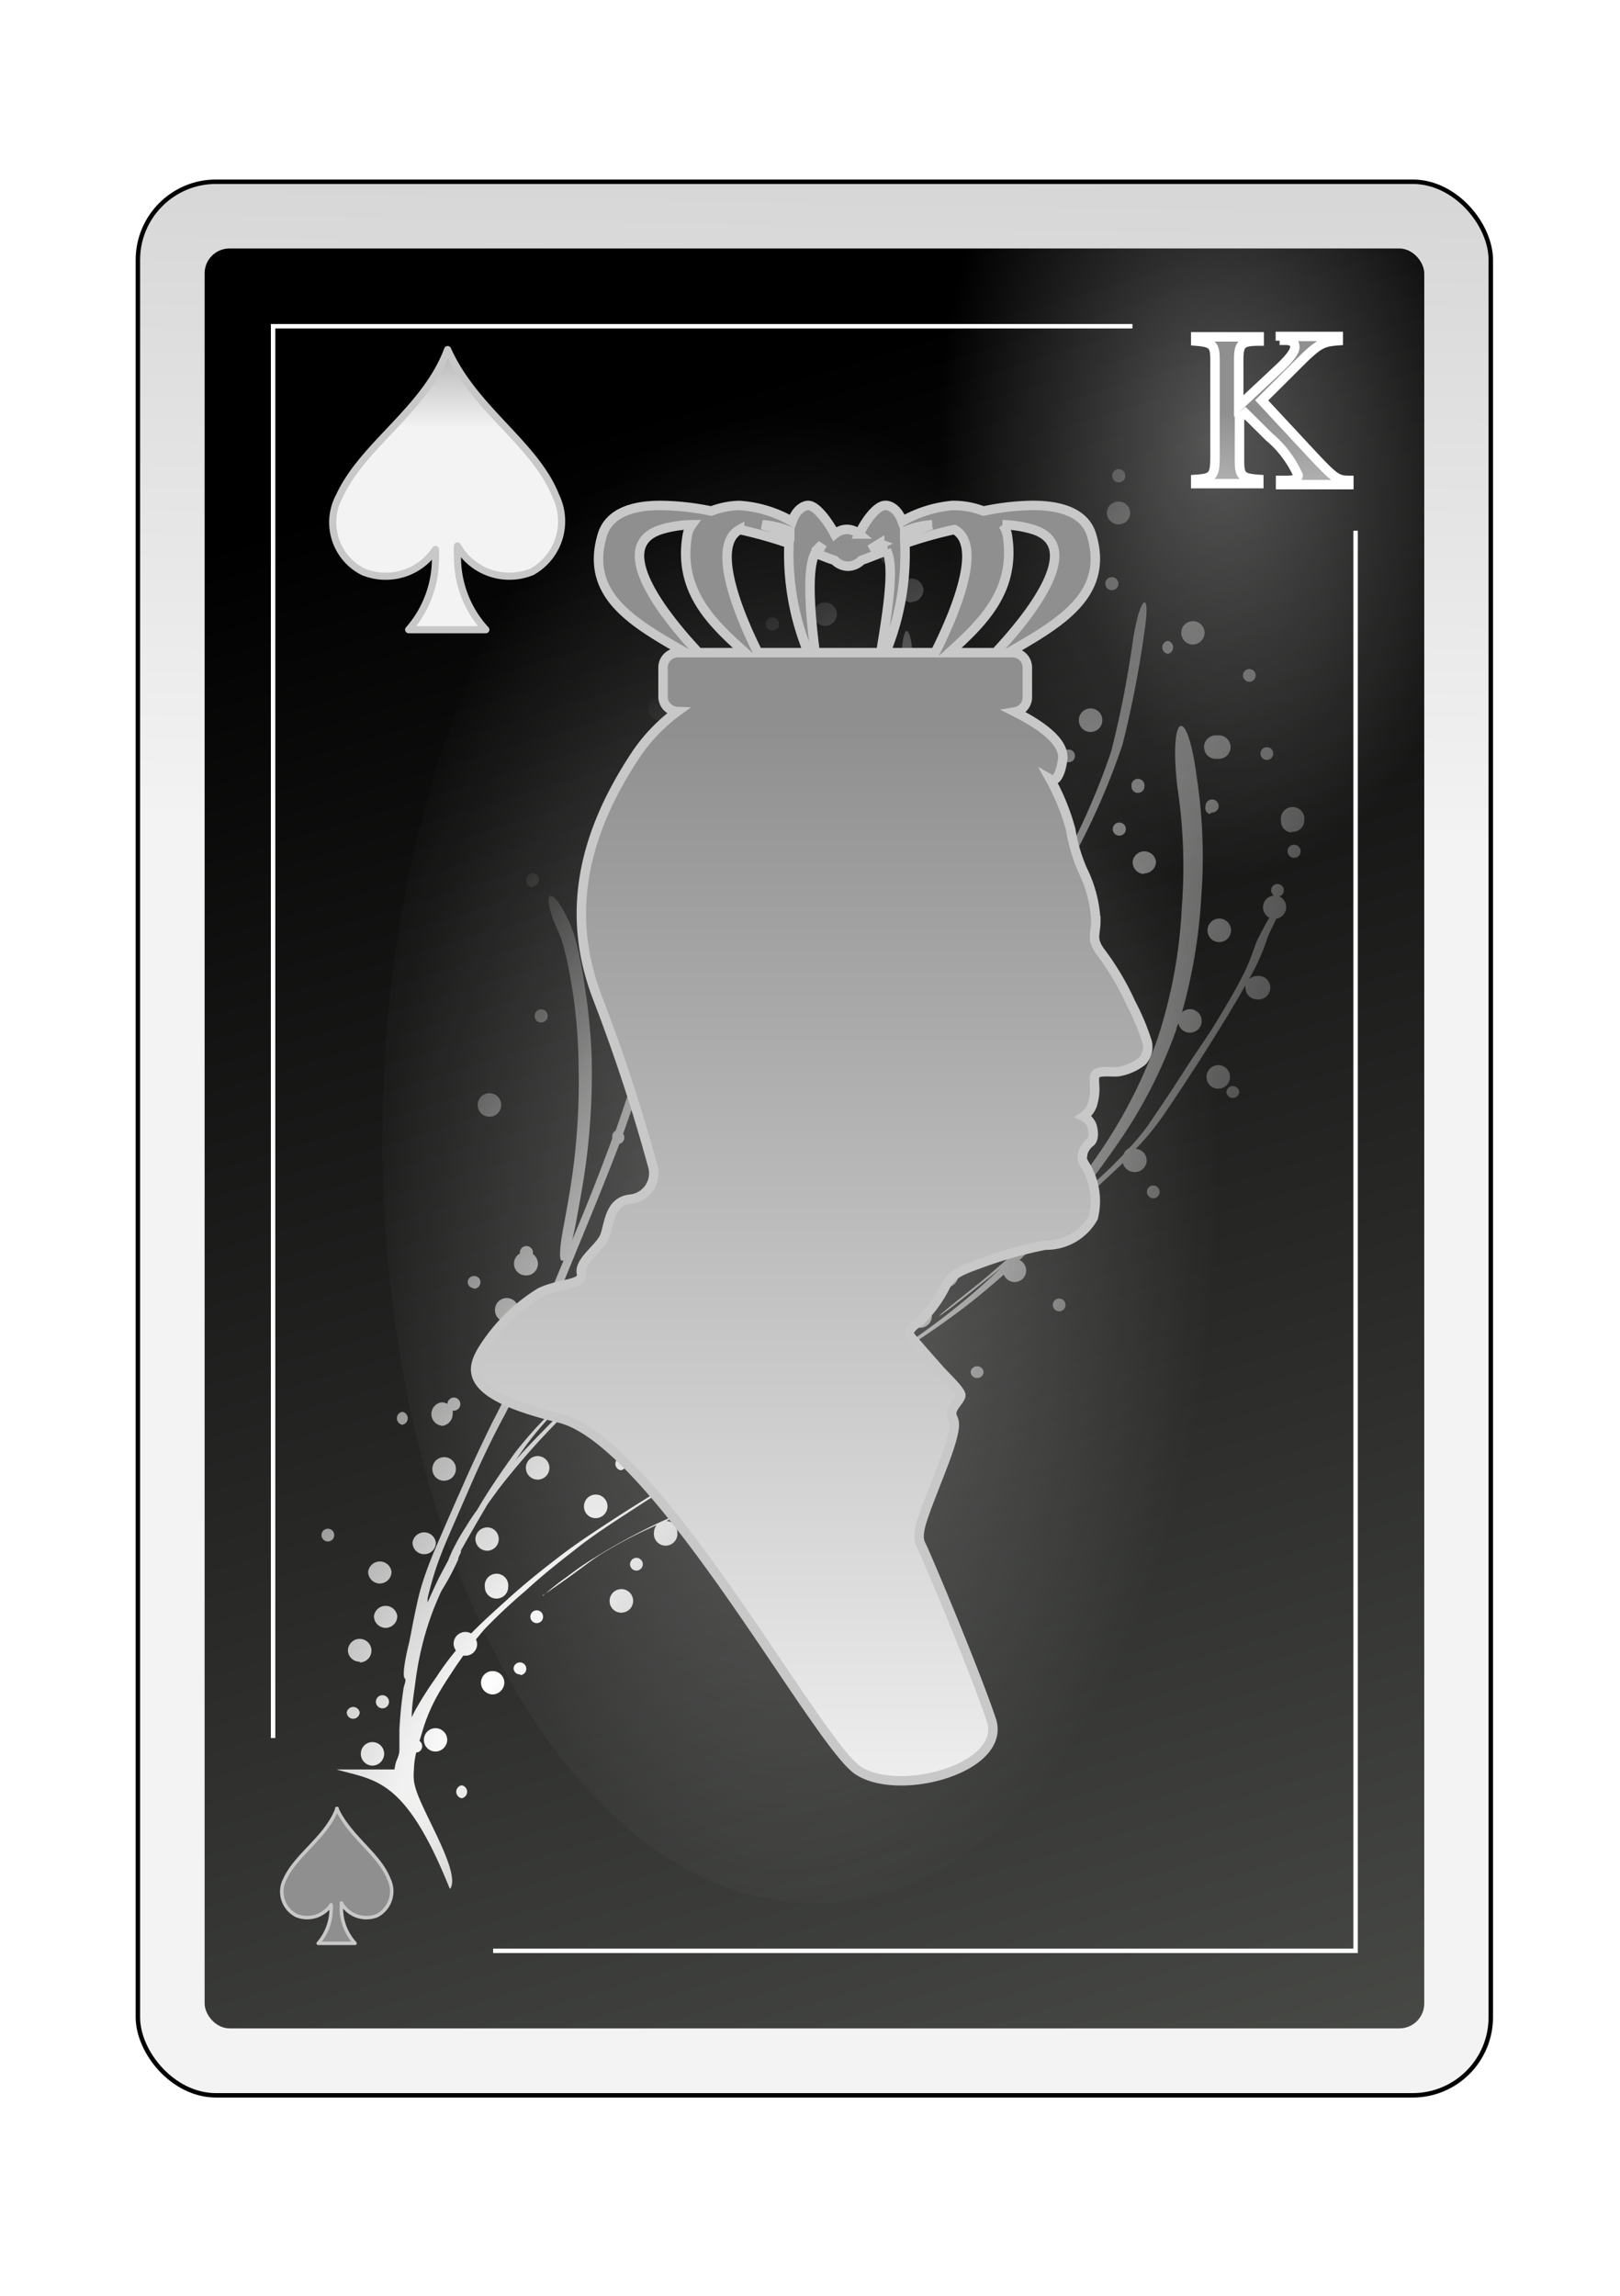 <?xml version="1.0" encoding="UTF-8" standalone="no"?>
<svg
   id="svg2"
   viewBox="0 0 84 119"
   version="1.1"
   sodipodi:docname="KS.svg"
   inkscape:version="1.3.2 (091e20e, 2023-11-25, custom)"
   xmlns:inkscape="http://www.inkscape.org/namespaces/inkscape"
   xmlns:sodipodi="http://sodipodi.sourceforge.net/DTD/sodipodi-0.dtd"
   xmlns:xlink="http://www.w3.org/1999/xlink"
   xmlns="http://www.w3.org/2000/svg"
   xmlns:svg="http://www.w3.org/2000/svg">
  <sodipodi:namedview
     id="namedview6"
     pagecolor="#ffffff"
     bordercolor="#000000"
     borderopacity="0.25"
     inkscape:showpageshadow="2"
     inkscape:pageopacity="0.0"
     inkscape:pagecheckerboard="0"
     inkscape:deskcolor="#d1d1d1"
     inkscape:zoom="15.285714"
     inkscape:cx="41.96729"
     inkscape:cy="59.5"
     inkscape:window-width="3840"
     inkscape:window-height="2054"
     inkscape:window-x="-11"
     inkscape:window-y="-11"
     inkscape:window-maximized="1"
     inkscape:current-layer="svg2" />
  <defs
     id="defs6">
    <style
       id="style1">
      .cls-1 {
        filter: url(#filter63625-2-3);
      }

      .cls-2 {
        stroke: #000;
        fill: url(#linear-gradient);
      }

      .cls-2, .cls-6 {
        stroke-miterlimit: 10;
        stroke-width: 0.23px;
      }

      .cls-3 {
        fill: url(#linear-gradient-2);
      }

      .cls-4 {
        opacity: 0.31;
        fill: url(#radial-gradient);
      }

      .cls-4, .cls-5, .cls-7 {
        isolation: isolate;
      }

      .cls-5 {
        opacity: 0.32;
        fill: url(#radial-gradient-2);
      }

      .cls-6 {
        fill: none;
      }

      .cls-11, .cls-6 {
        stroke: #fff;
      }

      .cls-7 {
        opacity: 0.32;
        fill: url(#radial-gradient-3);
      }

      .cls-10, .cls-12, .cls-8 {
        stroke: #c8c8c8;
      }

      .cls-12, .cls-8 {
        stroke-linejoin: round;
      }

      .cls-8 {
        stroke-width: 0.18px;
        fill: url(#linear-gradient-3);
      }

      .cls-9 {
        fill: url(#radial-gradient-4);
      }

      .cls-10, .cls-11 {
        stroke-width: 0.49px;
      }

      .cls-10 {
        fill-rule: evenodd;
        fill: url(#linear-gradient-4);
      }

      .cls-11 {
        fill: url(#linear-gradient-5);
      }

      .cls-12 {
        stroke-width: 0.37px;
        fill: url(#linear-gradient-6);
      }
    </style>
    <filter
       id="filter63625-2-3"
       name="filter63625-2-3"
       x="-0.129"
       y="-0.091"
       width="1.257"
       height="1.182">
      <feGaussianBlur
         result="feGaussianBlur63627-6-62"
         stdDeviation="3.76"
         id="feGaussianBlur1" />
    </filter>
    <linearGradient
       id="linear-gradient"
       x1="-1189.14"
       y1="-2177.29"
       x2="-1179.66"
       y2="-1662.78"
       gradientTransform="matrix(0.23, 0, 0, -0.23, 311.66, -457.76)"
       gradientUnits="userSpaceOnUse">
      <stop
         offset="0"
         stop-color="#f3f3f3"
         id="stop1" />
      <stop
         offset="1"
         stop-color="#8f8f8f"
         id="stop2" />
    </linearGradient>
    <linearGradient
       id="linear-gradient-2"
       x1="-1671.76"
       y1="-1951.93"
       x2="-1539.47"
       y2="-2389.64"
       gradientTransform="matrix(0.24, 0, 0, -0.24, 428.09, -445)"
       gradientUnits="userSpaceOnUse">
      <stop
         offset="0"
         id="stop3" />
      <stop
         offset="1"
         stop-color="#555753"
         id="stop4" />
    </linearGradient>
    <radialGradient
       id="radial-gradient"
       cx="-11.18"
       cy="6286.71"
       r="58.68"
       gradientTransform="matrix(-0.23, 0, 0, 0.21, 13.24, -1200.65)"
       gradientUnits="userSpaceOnUse">
      <stop
         offset="0"
         stop-color="#fff"
         id="stop5" />
      <stop
         offset="1"
         stop-color="#fff"
         stop-opacity="0"
         id="stop6" />
    </radialGradient>
    <radialGradient
       id="radial-gradient-2"
       cx="-1222.93"
       cy="-1175.24"
       r="63.15"
       gradientTransform="matrix(0.23, 0, 0, -0.36, 344.47, -400.31)"
       xlink:href="#radial-gradient" />
    <radialGradient
       id="radial-gradient-3"
       cx="-505.62"
       cy="822.9"
       r="26.74"
       gradientTransform="matrix(0.84, 0, 0, -1.48, 465.47, 1278.87)"
       xlink:href="#radial-gradient" />
    <linearGradient
       id="linear-gradient-3"
       x1="-3894.29"
       y1="-12380.03"
       x2="-3894.29"
       y2="-12325.5"
       gradientTransform="matrix(0.06, 0, 0, -0.06, 256.58, -624.17)"
       xlink:href="#linear-gradient" />
    <radialGradient
       id="radial-gradient-4"
       cx="-251.97"
       cy="1376.73"
       r="25.37"
       gradientTransform="matrix(0.83, 0.56, 2.15, -3.16, -2725.86, 4579.24)"
       xlink:href="#radial-gradient" />
    <linearGradient
       id="linear-gradient-4"
       x1="-1294.6"
       y1="-2551.88"
       x2="-1294.6"
       y2="-2311.35"
       gradientTransform="matrix(0.24, 0, 0, -0.24, 348.52, -517.24)"
       xlink:href="#linear-gradient" />
    <linearGradient
       id="linear-gradient-5"
       x1="-824.19"
       y1="-2287.14"
       x2="-824.19"
       y2="-2240.42"
       gradientTransform="matrix(0.24, 0, 0, -0.24, 261.03, -516.38)"
       xlink:href="#linear-gradient" />
    <linearGradient
       id="linear-gradient-6"
       x1="-2388.82"
       y1="-5411.26"
       x2="-2388.82"
       y2="-5356.72"
       gradientTransform="matrix(0.13, 0, 0, -0.12, 328, -627.16)"
       xlink:href="#linear-gradient" />
  </defs>
  <title
     id="title6">King of Spades</title>
  <g
     id="king_spade"
     data-name="king spade">
    <g
       id="use72931">
      <g
         id="g70523">
        <rect
           id="rect70527"
           class="cls-2"
           x="7.15"
           y="9.42"
           width="70.15"
           height="99.19"
           rx="4.05"
           ry="4.05" />
        <rect
           id="rect6077"
           class="cls-3"
           x="10.61"
           y="12.88"
           width="63.24"
           height="92.26"
           rx="1.29"
           ry="1.29" />
        <rect
           id="rect70531"
           class="cls-4"
           x="10.61"
           y="80.86"
           width="26.55"
           height="24.28"
           rx="0.85"
           ry="0.85" />
        <rect
           id="rect70533"
           class="cls-5"
           x="45.27"
           y="12.88"
           width="28.57"
           height="45.27"
           rx="1.04"
           ry="1.04" />
        <path
           id="path70535"
           class="cls-6"
           d="M25.57,101.12H70.29V27.51M58.72,16.91H14.16V90.09" />
        <path
           id="path70537"
           class="cls-7"
           d="M64.6,59c0,21.89-10,39.64-22.38,39.64S19.83,80.9,19.83,59s10-39.64,22.39-39.64S64.6,37.12,64.6,59Z" />
      </g>
    </g>
    <g
       id="use74180">
      <path
         id="path74108"
         class="cls-8"
         d="M17.48,93.74c-.56,1.5-2.11,2.37-2.7,3.65a1.39,1.39,0,0,0,.59,1.9,1.49,1.49,0,0,0,1.8-.56,1.34,1.34,0,0,1,0,.2,2.71,2.71,0,0,1-.67,1.8h1.91a2.71,2.71,0,0,1-.71-1.84c0-.09,0-.17,0-.25a1.49,1.49,0,0,0,1.86.65,1.43,1.43,0,0,0,.6-1.9c-.51-1.3-2-2.15-2.7-3.65Z" />
    </g>
    <path
       id="path7094"
       class="cls-9"
       d="M23.36,97.88c.53-.9-1.57-4.1-1.84-5.3a1.7,1.7,0,0,1-.06-.31,3,3,0,0,1,0-.52,4.63,4.63,0,0,1,.12-.91.32.32,0,0,0,.31-.33.32.32,0,0,0-.14-.27l.21-.69a9.11,9.11,0,0,1,.6-1.44c.32-.61.71-1.18,1.09-1.76l.37-.53h.11a.6.6,0,0,0,.61-.6.65.65,0,0,0-.06-.24c.15-.18.3-.37.45-.54a29.36,29.36,0,0,1,2.14-2c.81-.75,1.67-1.43,2.53-2.1,1-.8,2.12-1.51,3.21-2.22s2.08-1.31,3.13-2l.15,0a.61.61,0,0,0,0-1.21.61.61,0,0,0-.61.6.6.6,0,0,0,.44.58l-.3.17c-1.28.77-2.55,1.55-3.81,2.36-1.09.71-2.19,1.42-3.22,2.23-.87.67-1.72,1.36-2.53,2.1-.62.56-1.25,1.12-1.83,1.72a.61.61,0,0,0-.91.52.62.62,0,0,0,.12.36c-.36.44-.7.89-1,1.36A19.74,19.74,0,0,0,21.5,88.7l-.15.31c0-.61.11-1.22.19-1.83a16.57,16.57,0,0,1,.52-2.52,15.31,15.31,0,0,1,.83-2.2,13,13,0,0,0,.87-1.63c0-.12.09-.25.14-.37l0-.09c.44-.79.89-1.56,1.34-2.33l.09-.14.51-.7c.49-.64,1-1.25,1.54-1.87.68-.78,1.4-1.52,2.12-2.25s1.68-1.62,2.54-2.41,1.87-1.65,2.8-2.49l3-2.63c1.12-1,2.21-2,3.28-3l1.7-1.65a10.71,10.71,0,0,0,1.68-1.33c1.11-.94,2.23-1.86,3.39-2.74a15.89,15.89,0,0,1,2.27-1.56l.5-.22a.57.57,0,0,0,0,.18.61.61,0,0,0,.6.61.6.6,0,0,0,.6-.61.58.58,0,0,0-.14-.39c2.23-.16,2.69-.49.27-.33a1.82,1.82,0,0,0-.57.13h-.16a.59.59,0,0,0-.53.33,21.16,21.16,0,0,0-3.41,2.21C46.15,58,45,59,43.94,59.9c-.46.39-.76.66-.94.83L44.72,59c1.25-1.26,2.43-2.58,3.58-3.93.71-.85,1.39-1.73,2.06-2.61a.62.62,0,0,0,.47.22.6.6,0,0,0,.6-.61.6.6,0,0,0-.36-.55c.3-.41.6-.81.89-1.22a56.29,56.29,0,0,0,3.46-5.45,36.64,36.64,0,0,0,2.78-6.24,54,54,0,0,0,1.13-5.8c.37-2.33-.21-2-.58.34a53.82,53.82,0,0,1-1.13,5.79,35.92,35.92,0,0,1-2.79,6.24c-.08.15-.18.29-.26.44a.33.33,0,1,0-.33.41l.12,0a52.87,52.87,0,0,1-3,4.63l-.6.84a.6.6,0,0,0-.55.59s0,.08,0,.12c-.81,1.1-1.64,2.17-2.52,3.22-1.15,1.35-2.33,2.67-3.58,3.93s-2.36,2.39-3.58,3.54-2.17,2-3.3,3-2,1.75-3,2.64S32.4,70.19,31.46,71s-1.6,1.46-2.36,2.23a.35.35,0,0,0-.16-.2l.9-.91c1-.94,2-1.85,3-2.8,1.19-1.11,2.34-2.25,3.48-3.4A39.09,39.09,0,0,0,40,61.74a46.23,46.23,0,0,0,3.28-5.4,36,36,0,0,0,2.66-6.11,41.51,41.51,0,0,0,1.36-7,57.54,57.54,0,0,0,.08-6,.61.61,0,0,0,.2-.45.6.6,0,0,0-.24-.48c0-.25,0-.49,0-.74,0-.42,0-.83,0-1.25-.09-2.35-.66-2-.57.33,0,.42,0,.83,0,1.25,0,.11,0,.22,0,.33a.59.59,0,0,0-.39.56.6.6,0,0,0,.43.57c0,1,0,2.07,0,3.11a.64.64,0,0,0-.24-.05.6.6,0,0,0-.6.6.61.61,0,0,0,.6.61.78.78,0,0,0,.22,0c0,.66-.05,1.34-.1,2-.19,1.51-.42,3-.75,4.51,0-.71,0-1.42,0-2.13a49.81,49.81,0,0,0-.37-5,28,28,0,0,0-.68-3.4,12,12,0,0,0-.57-1.66,1.86,1.86,0,0,0-.27-.45c-1.9-1.71-2.54-1.32-.62.37a1.73,1.73,0,0,1,.27.43,12,12,0,0,1,.57,1.66,27.92,27.92,0,0,1,.7,3.39,50.24,50.24,0,0,1,.38,5c0,.93,0,1.87,0,2.81a7.87,7.87,0,0,0,0,1.22,1.55,1.55,0,0,0-.07.23C45,51.71,44.52,52.84,44,54a.61.61,0,0,0-.53-.3.6.6,0,0,0-.6.6.61.61,0,0,0,.6.61l.12,0c-.29.62-.6,1.23-.94,1.83a45.09,45.09,0,0,1-3.29,5.41,39.09,39.09,0,0,1-3.62,4.2c-1.14,1.15-2.29,2.3-3.48,3.41-1,.94-2,1.86-3.05,2.8l-.51.52a.33.33,0,0,0-.28.28,19.78,19.78,0,0,0-1.76,2c-.67.94-1.33,1.89-1.91,2.89-.22.3-.42.6-.61.92a10,10,0,0,0-.58,1,6.43,6.43,0,0,0-.32.71v0l-.49.92c-.2.42-.39.84-.58,1.26,0-.07,0-.14,0-.21a18.09,18.09,0,0,1,.5-1.74c.24-.68.52-1.34.81-2l1.06-2.43c.49-1.1,1-2.17,1.57-3.23.69-1.31,1.3-2.66,1.88-4,.69-1.66,1.37-3.32,2.06-5s1.41-3.43,2.07-5.16a.33.33,0,0,0,.25-.32.32.32,0,0,0-.06-.2c.65-1.82,1.24-3.66,1.8-5.51.65-2.15,1.21-4.32,1.65-6.52A42.61,42.61,0,0,0,36.34,39c-.08-2.63-.38-5.25-.7-7.87-.2-1.57-.44-3.14-.68-4.71A5.23,5.23,0,0,0,34.6,25a.65.65,0,0,0,.19,0,.61.61,0,0,0,.61-.61.61.61,0,0,0-1.21,0,.59.59,0,0,0,.17.42,3.7,3.7,0,0,0,0,1.88c.11.69.21,1.39.31,2.08a.34.34,0,0,0-.23-.08.33.33,0,0,0,0,.66.34.34,0,0,0,.3-.18q.16,1.11.3,2.22c0,.19,0,.38.07.57a.6.6,0,1,0-.27,1.14.61.61,0,0,0,.39-.15c.25,2.1.46,4.2.53,6.31a42.8,42.8,0,0,1-.53,7.75c-.44,2.2-1,4.37-1.65,6.52-.52,1.7-1.07,3.4-1.66,5.08a.32.32,0,0,0-.17.29.27.27,0,0,0,0,.12c-.05.11-.09.23-.13.34q-1,2.7-2.14,5.36c-.69,1.65-1.37,3.31-2.07,5-.58,1.35-1.19,2.7-1.88,4C25,74.81,24.49,75.88,24,77c-.36.81-.72,1.63-1.07,2.44s-.58,1.33-.82,2-.37,1.14-.5,1.74-.21,1-.3,1.49c-.05.22-.08.43-.14.65-.25,1.06-.28,1.6-.18,1.68s-.05.36-.07.55a21.33,21.33,0,0,0-.21,2.13c0,.33,0,.66,0,1s-.14.49-.2.74l-.06.3h-3c2,.58,3.56.41,5.87,6.18Zm.58-4.67a.34.34,0,0,0,0-.67.34.34,0,0,0,0,.67Zm-4.63-1.69a.62.62,0,0,0,.61-.61.61.61,0,0,0-.61-.61.6.6,0,0,0-.6.61A.61.61,0,0,0,19.31,91.52Zm3.27-.73a.62.62,0,0,0,.61-.61.61.61,0,0,0-.61-.6.6.6,0,0,0-.6.6A.6.6,0,0,0,22.58,90.79Zm-4.27-1.7a.34.34,0,0,0,.34-.33.34.34,0,0,0-.67,0A.33.33,0,0,0,18.31,89.09Zm1.52-.54a.34.34,0,1,0-.34-.34A.34.34,0,0,0,19.83,88.55Zm5.71-.72a.62.62,0,0,0,.61-.61.6.6,0,0,0-.61-.6.6.6,0,0,0-.6.6A.61.61,0,0,0,25.54,87.83Zm1.42-1a.33.33,0,1,0-.33-.33A.33.33,0,0,0,27,86.79Zm-8.31-.66a.61.61,0,1,0-.61-.6A.6.6,0,0,0,18.65,86.13ZM20,84.38a.61.61,0,0,0,.6-.61.61.61,0,0,0-1.21,0A.61.61,0,0,0,20,84.38Zm7.83-.25a.32.32,0,0,0,.33-.33.33.33,0,0,0-.33-.33.33.33,0,0,0-.33.33A.33.33,0,0,0,27.87,84.13Zm4.39-.54a.61.61,0,1,0-.61-.61A.6.6,0,0,0,32.26,83.59Zm-6.47-.73a.6.6,0,0,0,.6-.6.61.61,0,1,0-1.21,0A.6.6,0,0,0,25.79,82.86Zm2.37-.15s.7-.46,1.82-1.28c.48-.35.94-.71,1.44-1a22.34,22.34,0,0,1,2.21-1.17l.46-.21a.63.63,0,0,0-.14.38.61.61,0,1,0,1.21,0,.59.59,0,0,0-.57-.59c.53-.23,1.06-.47,1.6-.67s1.21-.49,1.81-.72l.78-.29c2.39-.92,3-1.28.62-.37l-.78.3-1.82.72c-.87.34-1.72.72-2.56,1.1a32.55,32.55,0,0,0-3.43,1.87c-.5.3-1,.67-1.44,1A13.37,13.37,0,0,0,28.16,82.71Zm-8.43-.63a.61.61,0,0,0,.61-.61.61.61,0,0,0-1.21,0A.61.61,0,0,0,19.73,82.08ZM33,81.41a.33.33,0,1,0-.33-.33A.33.33,0,0,0,33,81.41Zm-11-.85a.6.6,0,0,0,.6-.6.61.61,0,0,0-1.21,0A.6.6,0,0,0,22,80.56Zm3.26-.18a.6.6,0,0,0,.6-.6.6.6,0,0,0-.6-.61.62.62,0,0,0-.61.61A.61.61,0,0,0,25.24,80.38ZM17,79.9a.33.33,0,0,0,.33-.33.33.33,0,1,0-.66,0A.33.33,0,0,0,17,79.9Zm21.11-1.15a.34.34,0,0,0,0-.67.34.34,0,0,0,0,.67Zm-7.22-.06a.61.61,0,1,0-.61-.61A.6.6,0,0,0,30.93,78.69Zm10.67-.54a.34.34,0,0,0,0-.67h0a.6.6,0,0,0-.42-1,.61.61,0,1,0,0,1.21l.17,0a.33.33,0,0,0,.28.51Zm2.09-1.4a.61.61,0,1,0-.61-.6A.6.6,0,0,0,43.69,76.75Zm-20.62,0a.61.61,0,1,0-.61-.6A.6.6,0,0,0,23.07,76.75Zm4.77-.06a.61.61,0,1,0,0-1.21.61.61,0,0,0,0,1.21Zm17.39-.06a.33.33,0,1,0-.33-.33A.33.33,0,0,0,45.23,76.63Zm-13-.42a.34.34,0,0,0,0-.67.34.34,0,0,0,0,.67Zm-5.54-.4.6-.85a16.79,16.79,0,0,1,1.2-1.45.36.36,0,0,0,.21.15c-.65.66-1.3,1.32-1.9,2Zm11.5-.91,2-1.1L41.64,73l.17,0a.6.6,0,0,0,.58-.45l2.08-1.18L42.4,72.53a.51.51,0,0,0,0-.13.61.61,0,1,0-.8.57l-.48.26-3,1.67ZM46,74.82a.34.34,0,0,0,0-.67.34.34,0,0,0,0,.67Zm-23.14-.91a.61.61,0,0,0,.61-.61.58.58,0,0,0,0-.18h.06a.34.34,0,0,0,.34-.34.34.34,0,0,0-.34-.34.34.34,0,0,0-.33.33.61.61,0,0,0-.3-.08.61.61,0,0,0,0,1.21Zm-2-.06a.34.34,0,0,0,0-.67.34.34,0,0,0,0,.67Zm4.21-2.3a.6.6,0,0,0,.6-.6.61.61,0,1,0-1.21,0A.6.6,0,0,0,25.06,71.55Zm25.56-.12A.33.33,0,0,0,51,71.1a.34.34,0,0,0-.67,0A.34.34,0,0,0,50.62,71.43Zm-5.91-.21.91-.52A45.33,45.33,0,0,0,50,67.77c.7-.54,1.38-1.11,2.05-1.7a.6.6,0,0,0,1.16-.2.62.62,0,0,0-.34-.56c.48-.45.94-.9,1.4-1.37s.66-.69,1-1l.05,0c1-.88,1.95-1.75,2.9-2.65a.1.1,0,0,1,0-.05.6.6,0,0,0,.6.51.6.6,0,0,0,.07-1.2,13.4,13.4,0,0,0,1.51-1.85c.57-.84,1.13-1.69,1.68-2.54s1.08-1.71,1.61-2.57c.3-.51.6-1,.89-1.52a.49.49,0,0,0,0,.12.6.6,0,0,0,.6.61.61.61,0,1,0,0-1.21.63.63,0,0,0-.42.17c.08-.15.17-.29.24-.44a10.83,10.83,0,0,0,.63-1.44,5.37,5.37,0,0,1,.21-.56c.14-.27.25-.51.34-.7a.61.61,0,0,0,.51-.6.62.62,0,0,0-.36-.56.31.31,0,0,0,.24-.31.33.33,0,1,0-.66,0,.33.33,0,0,0,.15.27.61.61,0,0,0-.24,1.15c-.18.29-.37.65-.6,1.11a5.42,5.42,0,0,0-.22.56,10.59,10.59,0,0,1-.61,1.43c-.4.78-.85,1.52-1.3,2.27S62,54.57,61.46,55.42s-1.11,1.7-1.68,2.54a11,11,0,0,1-1.24,1.56.59.59,0,0,0-.29.33l-.68.69c-.55.52-1.1,1-1.66,1.53.78-1,1.5-2,2.19-3A25,25,0,0,0,61,53.35c0-.1.07-.21.1-.31a.61.61,0,1,0,.6-.73.63.63,0,0,0-.41.16,27.91,27.91,0,0,0,1-6,27.45,27.45,0,0,0-.24-6.21c-.5-3.85-1.45-3.31-1,.54a27.56,27.56,0,0,1,.23,6.22,25.74,25.74,0,0,1-1.27,6.85,25.17,25.17,0,0,1-2.92,5.76,39.38,39.38,0,0,1-3.43,4.38c-.72.63-1.44,1.27-2.17,1.89-.52.47-1.08.89-1.62,1.33-1.91,1.52-1.31,1.17.6-.35.49-.4,1-.78,1.48-1.2a.08.08,0,0,0,0,0,36.9,36.9,0,0,1-3,2.58,40.92,40.92,0,0,1-4.27,2.88Zm-3.35-.15a.34.34,0,0,0,0-.67.34.34,0,0,0,0,.67Zm6-.25a.36.36,0,1,0-.06,0S47.39,70.83,47.41,70.82ZM34,70.64a.61.61,0,0,0,.61-.6.6.6,0,0,0-.61-.6.6.6,0,0,0-.6.6A.6.6,0,0,0,34,70.64Zm1.84-.18a.33.33,0,1,0-.33-.33A.34.34,0,0,0,35.85,70.46ZM44.63,69a.34.34,0,0,0,0-.67.34.34,0,0,0,0,.67Zm3-.18a.61.61,0,1,0,0-1.21.61.61,0,0,0,0,1.21Zm-21.35-.25a.6.6,0,0,0,.6-.6.61.61,0,1,0-1.21,0A.6.6,0,0,0,26.27,68.52Zm28.64-.6a.33.33,0,0,0,0-.66.33.33,0,0,0,0,.66ZM33.58,67.8a.61.61,0,1,0-.6-.61A.61.61,0,0,0,33.58,67.8Zm-9-1a.33.33,0,0,0,.33-.33.32.32,0,0,0-.33-.33.33.33,0,0,0-.33.33A.33.33,0,0,0,24.54,66.77ZM49,66.71a.61.61,0,1,0,0-1.21.61.61,0,0,0,0,1.21Zm-21.71-.6a.6.6,0,0,0,.6-.61.61.61,0,0,0-.26-.5.51.51,0,0,0,0-.13.34.34,0,0,0-.67,0,.3.3,0,0,0,0,.1.61.61,0,0,0,.29,1.14Zm13.06-.55a.6.6,0,0,0,.6-.6.6.6,0,0,0-.6-.61.62.62,0,0,0-.61.61A.61.61,0,0,0,40.3,65.56Zm-11.14-.22c.14,0,.42-.69.65-1.94s.47-2.54.61-3.82a36,36,0,0,0,.21-4.76,30.24,30.24,0,0,0-.34-3.55,23.89,23.89,0,0,0-.44-2.36,7.25,7.25,0,0,0-.29-.9c-1-2.33-1.71-1.95-.62.36a5.73,5.73,0,0,1,.28.89c.21.78.33,1.58.46,2.37A27.92,27.92,0,0,1,30,55.17a35.88,35.88,0,0,1-.2,4.75c-.14,1.28-.37,2.55-.61,3.82-.2,1.1-.18,1.61-.06,1.6Zm12.92,0a.33.33,0,1,0-.33-.33A.34.34,0,0,0,42.08,65.32Zm-9.92-.24a.34.34,0,0,0,.34-.33.34.34,0,0,0-.67,0A.33.33,0,0,0,32.16,65.08Zm4-1.09a.61.61,0,0,0,0-1.21.61.61,0,1,0,0,1.21ZM53,63.5a.6.6,0,0,0,.6-.6.61.61,0,1,0-.6.6Zm6.8-1.39a.33.33,0,0,0,0-.66.33.33,0,1,0,0,.66ZM48.28,59.27a.61.61,0,1,0-.6-.6A.6.6,0,0,0,48.28,59.27Zm6.45-1a.33.33,0,0,0,.33-.33.34.34,0,0,0-.67,0A.34.34,0,0,0,54.73,58.3ZM25.3,57.88a.61.61,0,1,0,0-1.21.61.61,0,0,0,0,1.21Zm15.31-.24A.61.61,0,1,0,40,57,.6.6,0,0,0,40.61,57.64Zm23.31-.73a.33.33,0,0,0,.34-.33.34.34,0,0,0-.67,0A.33.33,0,0,0,63.92,56.91Zm-.75-.48a.61.61,0,1,0-.61-.6A.6.6,0,0,0,63.17,56.43Zm-18.82-.18a.61.61,0,0,0,.61-.61.61.61,0,1,0-1.21,0A.6.6,0,0,0,44.35,56.25Zm-10-.67a.61.61,0,1,0,0-1.21.61.61,0,0,0,0,1.21ZM28.05,53a.34.34,0,1,0-.33-.34A.34.34,0,0,0,28.05,53Zm3.48-.12a.61.61,0,1,0,0-1.21.61.61,0,0,0,0,1.21Zm26.67-.18a.61.61,0,1,0-.6-.61A.61.61,0,0,0,58.2,52.68Zm-23-.61a.33.33,0,1,0,0-.66.33.33,0,1,0,0,.66Zm8.38-2.54a.61.61,0,0,0,0-1.21.61.61,0,1,0,0,1.21Zm7.13-.06a.6.6,0,0,0,.61-.6.61.61,0,1,0-1.21,0A.6.6,0,0,0,50.76,49.47Zm12.59-.66a.61.61,0,0,0,0-1.21.61.61,0,1,0,0,1.21ZM33.1,48.32a.6.6,0,0,0,.6-.6.59.59,0,0,0-.6-.6.6.6,0,0,0-.6.6A.6.6,0,0,0,33.1,48.32Zm15.37-.06a.6.6,0,0,0,.6-.6.61.61,0,1,0-1.21,0A.6.6,0,0,0,48.47,48.26ZM36.34,46.93a.33.33,0,0,0,0-.66.33.33,0,1,0,0,.66Zm-8.72-1a.33.33,0,1,0-.33-.33A.34.34,0,0,0,27.62,46Zm22-.12a.33.33,0,1,0-.33-.33A.34.34,0,0,0,49.58,45.84Zm9.71-.54a.61.61,0,0,0,.61-.61.61.61,0,0,0-1.21,0A.61.61,0,0,0,59.29,45.3Zm-16-.24a.34.34,0,0,0,0-.67.34.34,0,1,0,0,.67Zm23.83-.57a.34.34,0,0,0,0-.67.34.34,0,1,0,0,.67Zm-23-.12a.61.61,0,0,0,0-1.22.61.61,0,0,0,0,1.22Zm9.68-.19a.6.6,0,0,0,.6-.6.59.59,0,0,0-.6-.6.6.6,0,0,0-.61.6A.61.61,0,0,0,53.73,44.18Zm4.14-.84a.34.34,0,1,0,0-.67.34.34,0,0,0,0,.67Zm9.05-.19a.6.6,0,0,0,.6-.6.61.61,0,1,0-1.21,0A.6.6,0,0,0,66.92,43.15Zm-32,0a.38.38,0,1,0-.07,0Zm27.81-1a.34.34,0,1,0-.33-.33A.33.33,0,0,0,62.71,42.19Zm-24.22-.61a.61.61,0,0,0,0-1.21.61.61,0,1,0,0,1.21ZM59,41.1a.34.34,0,0,0,.34-.33.34.34,0,1,0-.67,0A.33.33,0,0,0,59,41.1ZM48.9,40.24a.61.61,0,0,0,.61-.61v0a.33.33,0,0,0,.15,0A.33.33,0,0,0,50,39.3a.33.33,0,0,0-.33-.33.34.34,0,0,0-.32.25.6.6,0,0,0-1,.41.6.6,0,0,0,.6.61Zm6.51-.73a.33.33,0,1,0-.33-.33A.33.33,0,0,0,55.41,39.51Zm10.29-.12a.33.33,0,1,0-.34-.33A.33.33,0,0,0,65.7,39.39Zm-2.58-.06a.61.61,0,1,0,0-1.21.61.61,0,1,0,0,1.21Zm-25.28-.18a.61.61,0,0,0,0-1.21.61.61,0,1,0,0,1.21ZM43,38.49a.62.62,0,0,0,.61-.61.61.61,0,0,0-1.18-.2.32.32,0,0,0,.05.5A.62.62,0,0,0,43,38.49Zm13.55-.55a.61.61,0,1,0-.61-.6A.6.6,0,0,0,56.53,37.94Zm-22.32-.6a.61.61,0,1,0-.61-.61A.6.6,0,0,0,34.21,37.34ZM44.4,35.46a.33.33,0,1,0-.33-.33A.33.33,0,0,0,44.4,35.46Zm20.38-.12a.33.33,0,1,0-.33-.33A.34.34,0,0,0,64.78,35.34Zm-27.64-.06a.34.34,0,1,0-.33-.33A.33.33,0,0,0,37.14,35.28Zm23.41-1.39a.34.34,0,0,0,0-.67.34.34,0,0,0,0,.67Zm1.3-.48a.62.62,0,0,0,.61-.61.6.6,0,0,0-.61-.6.6.6,0,0,0-.6.6A.61.61,0,0,0,61.85,33.41Zm-21.74-.73a.34.34,0,0,0,0-.67.34.34,0,1,0,0,.67Zm2.75-.24a.61.61,0,0,0,0-1.21.61.61,0,1,0,0,1.21Zm-5.2-1a.61.61,0,1,0-.61-.6A.6.6,0,0,0,37.66,31.47Zm17.44-.18a.34.34,0,1,0,0-.67.34.34,0,0,0,0,.67Zm-7.83-.06a.62.62,0,0,0,.61-.61.61.61,0,0,0-.61-.6.6.6,0,0,0-.6.6A.61.61,0,0,0,47.27,31.23Zm10.44-.61a.34.34,0,0,0,0-.67.34.34,0,1,0,0,.67ZM46,29.23a.33.33,0,0,0,.34-.33.34.34,0,0,0-.67,0A.33.33,0,0,0,46,29.23Zm-13-.18a.61.61,0,0,0,0-1.21.61.61,0,1,0,0,1.21ZM55.83,27.6a.33.33,0,0,0,.33-.33.32.32,0,0,0-.33-.33.33.33,0,0,0-.33.33A.33.33,0,0,0,55.83,27.6ZM58,27.18a.6.6,0,0,0,.6-.61A.59.59,0,0,0,58,26a.6.6,0,0,0-.61.6A.62.62,0,0,0,58,27.18Zm-25.74-.92a.33.33,0,0,0,.33-.33.33.33,0,0,0-.66,0A.33.33,0,0,0,32.24,26.26ZM58,25a.34.34,0,1,0-.33-.33A.33.33,0,0,0,58,25Zm-16.64-.91a.34.34,0,1,0,0-.67.34.34,0,0,0,0,.67Zm-8.52-1.64a.33.33,0,1,0-.34-.33A.33.33,0,0,0,32.85,22.45Zm1.69-1.21a.33.33,0,0,0,.33-.33.34.34,0,0,0-.67,0A.33.33,0,0,0,34.54,21.24Z" />
    <g
       id="use81520">
      <path
         id="path72951"
         class="cls-10"
         d="M34.23,26.2c-1.49,0-2.66.42-3,1.53-.93,3.14,1.62,4.55,4.31,6.1h-.39a.77.77,0,0,0-.77.77v1.51a.77.77,0,0,0,.74.77,9,9,0,0,0-2.23,2.36C30,43.65,29.43,47.71,31,51.77a90.83,90.83,0,0,1,2.86,8.72,1.35,1.35,0,0,1-1.19,1.67c-1.08.12-1.08,1.31-1.31,1.91S30,65.38,30.15,66s-1.07.48-2.15,1A9.24,9.24,0,0,0,25,70C24.42,71,24,72.3,29,73.5S42.33,90.33,44.48,91.76s7.76-.12,6.92-2.62-3.35-8.49-3.65-9.08.13-1.48,1.1-4,.55-2.36.5-2.74.47-.76.47-1S49,71.32,48.72,71s-1.31-1.48-1.52-1.74.21-.59.47-.75A6.74,6.74,0,0,0,49,66.72c.34-.67.76-.84,1.69-1.18a21.87,21.87,0,0,1,3.51-1,2.79,2.79,0,0,0,2.49-1.43,3.57,3.57,0,0,0-.47-2.79c-.17-.29-.08-.34-.08-.51a1.06,1.06,0,0,1,.38-.59c.17-.12.21-.42.12-.8a.86.86,0,0,0-.46-.55,1.22,1.22,0,0,0,.51-.8c.16-.63,0-1,.08-1.31s.84-.17,1.22-.21A2.73,2.73,0,0,0,59.23,55a1.08,1.08,0,0,0,.25-1,12.09,12.09,0,0,0-.84-2,14,14,0,0,0-1.48-2.53c-.63-.8-.34-1-.34-1.73a6.63,6.63,0,0,0-.67-2.61A8.42,8.42,0,0,1,55.52,43a11.71,11.71,0,0,0-1.06-2.61c.28.16.52-.2.64-1s-.79-1.64-2.47-2.49a.77.77,0,0,0,.64-.76V34.6a.77.77,0,0,0-.77-.77h-.21c2.69-1.55,5.24-3,4.31-6.1-.35-1.16-1.62-1.56-3.21-1.53a13.07,13.07,0,0,0-2.4.29,4.28,4.28,0,0,0-1.6-.29,6.42,6.42,0,0,0-2.61.82c-.22-.62-.63-.84-.88-.82-.43,0-1,.76-1.35,1.48a1,1,0,0,0-.63-.24,1,1,0,0,0-.64.24c-.4-.75-1-1.5-1.38-1.48-.24,0-.63.24-.83.83a6.27,6.27,0,0,0-2.75-.83,4.38,4.38,0,0,0-1.44.29,13.49,13.49,0,0,0-2.65-.29Zm1.64,1a1.34,1.34,0,0,0-.23.53c-.5,2.9,1.29,4.57,3,6.1H36.22c-1.67-1.78-4.73-5.53-1.92-6.39a5.73,5.73,0,0,1,1.57-.24Zm3.66,0a4.33,4.33,0,0,1,1.42.34c0,.05,0,.11,0,.16C40.5,27.53,40,27.36,39.53,27.2Zm8.78,0c-.49.16-1,.33-1.4.5,0-.05,0-.11,0-.16a4.33,4.33,0,0,1,1.42-.34Zm3.67,0a5.85,5.85,0,0,1,1.57.24c2.8.86-.26,4.61-1.93,6.39H49.23c1.68-1.53,3.47-3.2,3-6.1A1.32,1.32,0,0,0,52,27.2Zm-2.49.25c1.52.82,0,4.39-1,6.38H45.92a13.46,13.46,0,0,0,1-5.66,22.38,22.38,0,0,1,2.56-.72Zm-11.14,0a22.38,22.38,0,0,1,2.56.72,13.46,13.46,0,0,0,1,5.66H39.3c-1-2-2.46-5.55-.95-6.38Zm7.26.76a.09.09,0,0,1,.06,0l-.56.28.5-.31Zm-3.12.15.24.16-.26-.14,0,0Zm3.47.17c.47.81,0,3.52-.29,5.3h-3.4c-.23-1.72-.47-4.31,0-5.16.44.17.78.31,1,.37a1,1,0,0,0,.7.31,1,1,0,0,0,.7-.31c.25-.08.72-.27,1.34-.51Z" />
    </g>
    <path
       id="use81650"
       class="cls-11"
       d="M66.35,17.64h.3c.35,0,.49.12.49.35s-.27.6-.91,1.19l-2,1.87V18.68c0-.84.12-1,1.06-1v-.22H62v.22c.9.07,1,.22,1,1v5c0,1-.12,1.11-1,1.17v.22h3.27v-.22c-.9-.06-1-.2-1-1V21.67l.3-.25,1.23,1.22a5.57,5.57,0,0,1,1.51,2c0,.16-.17.25-.49.26H66.4v.22h3.54v-.22c-.6,0-.76-.13-1.82-1.25l-2.7-2.9,2.2-2.19c.79-.75,1-.84,1.77-.9v-.22h-3v.22" />
    <g
       id="use81688">
      <path
         id="path23436"
         class="cls-12"
         d="M23.21,18.12c-1.16,3.11-4.38,4.92-5.61,7.59a2.87,2.87,0,0,0,1.23,3.93,3.09,3.09,0,0,0,3.75-1.16c0,.14,0,.28,0,.42a5.59,5.59,0,0,1-1.39,3.74h4a5.55,5.55,0,0,1-1.47-3.83,4.35,4.35,0,0,1,0-.51,3.1,3.1,0,0,0,3.86,1.34,3,3,0,0,0,1.24-3.93c-1.06-2.7-4.21-4.47-5.61-7.59Z" />
    </g>
  </g>
</svg>
